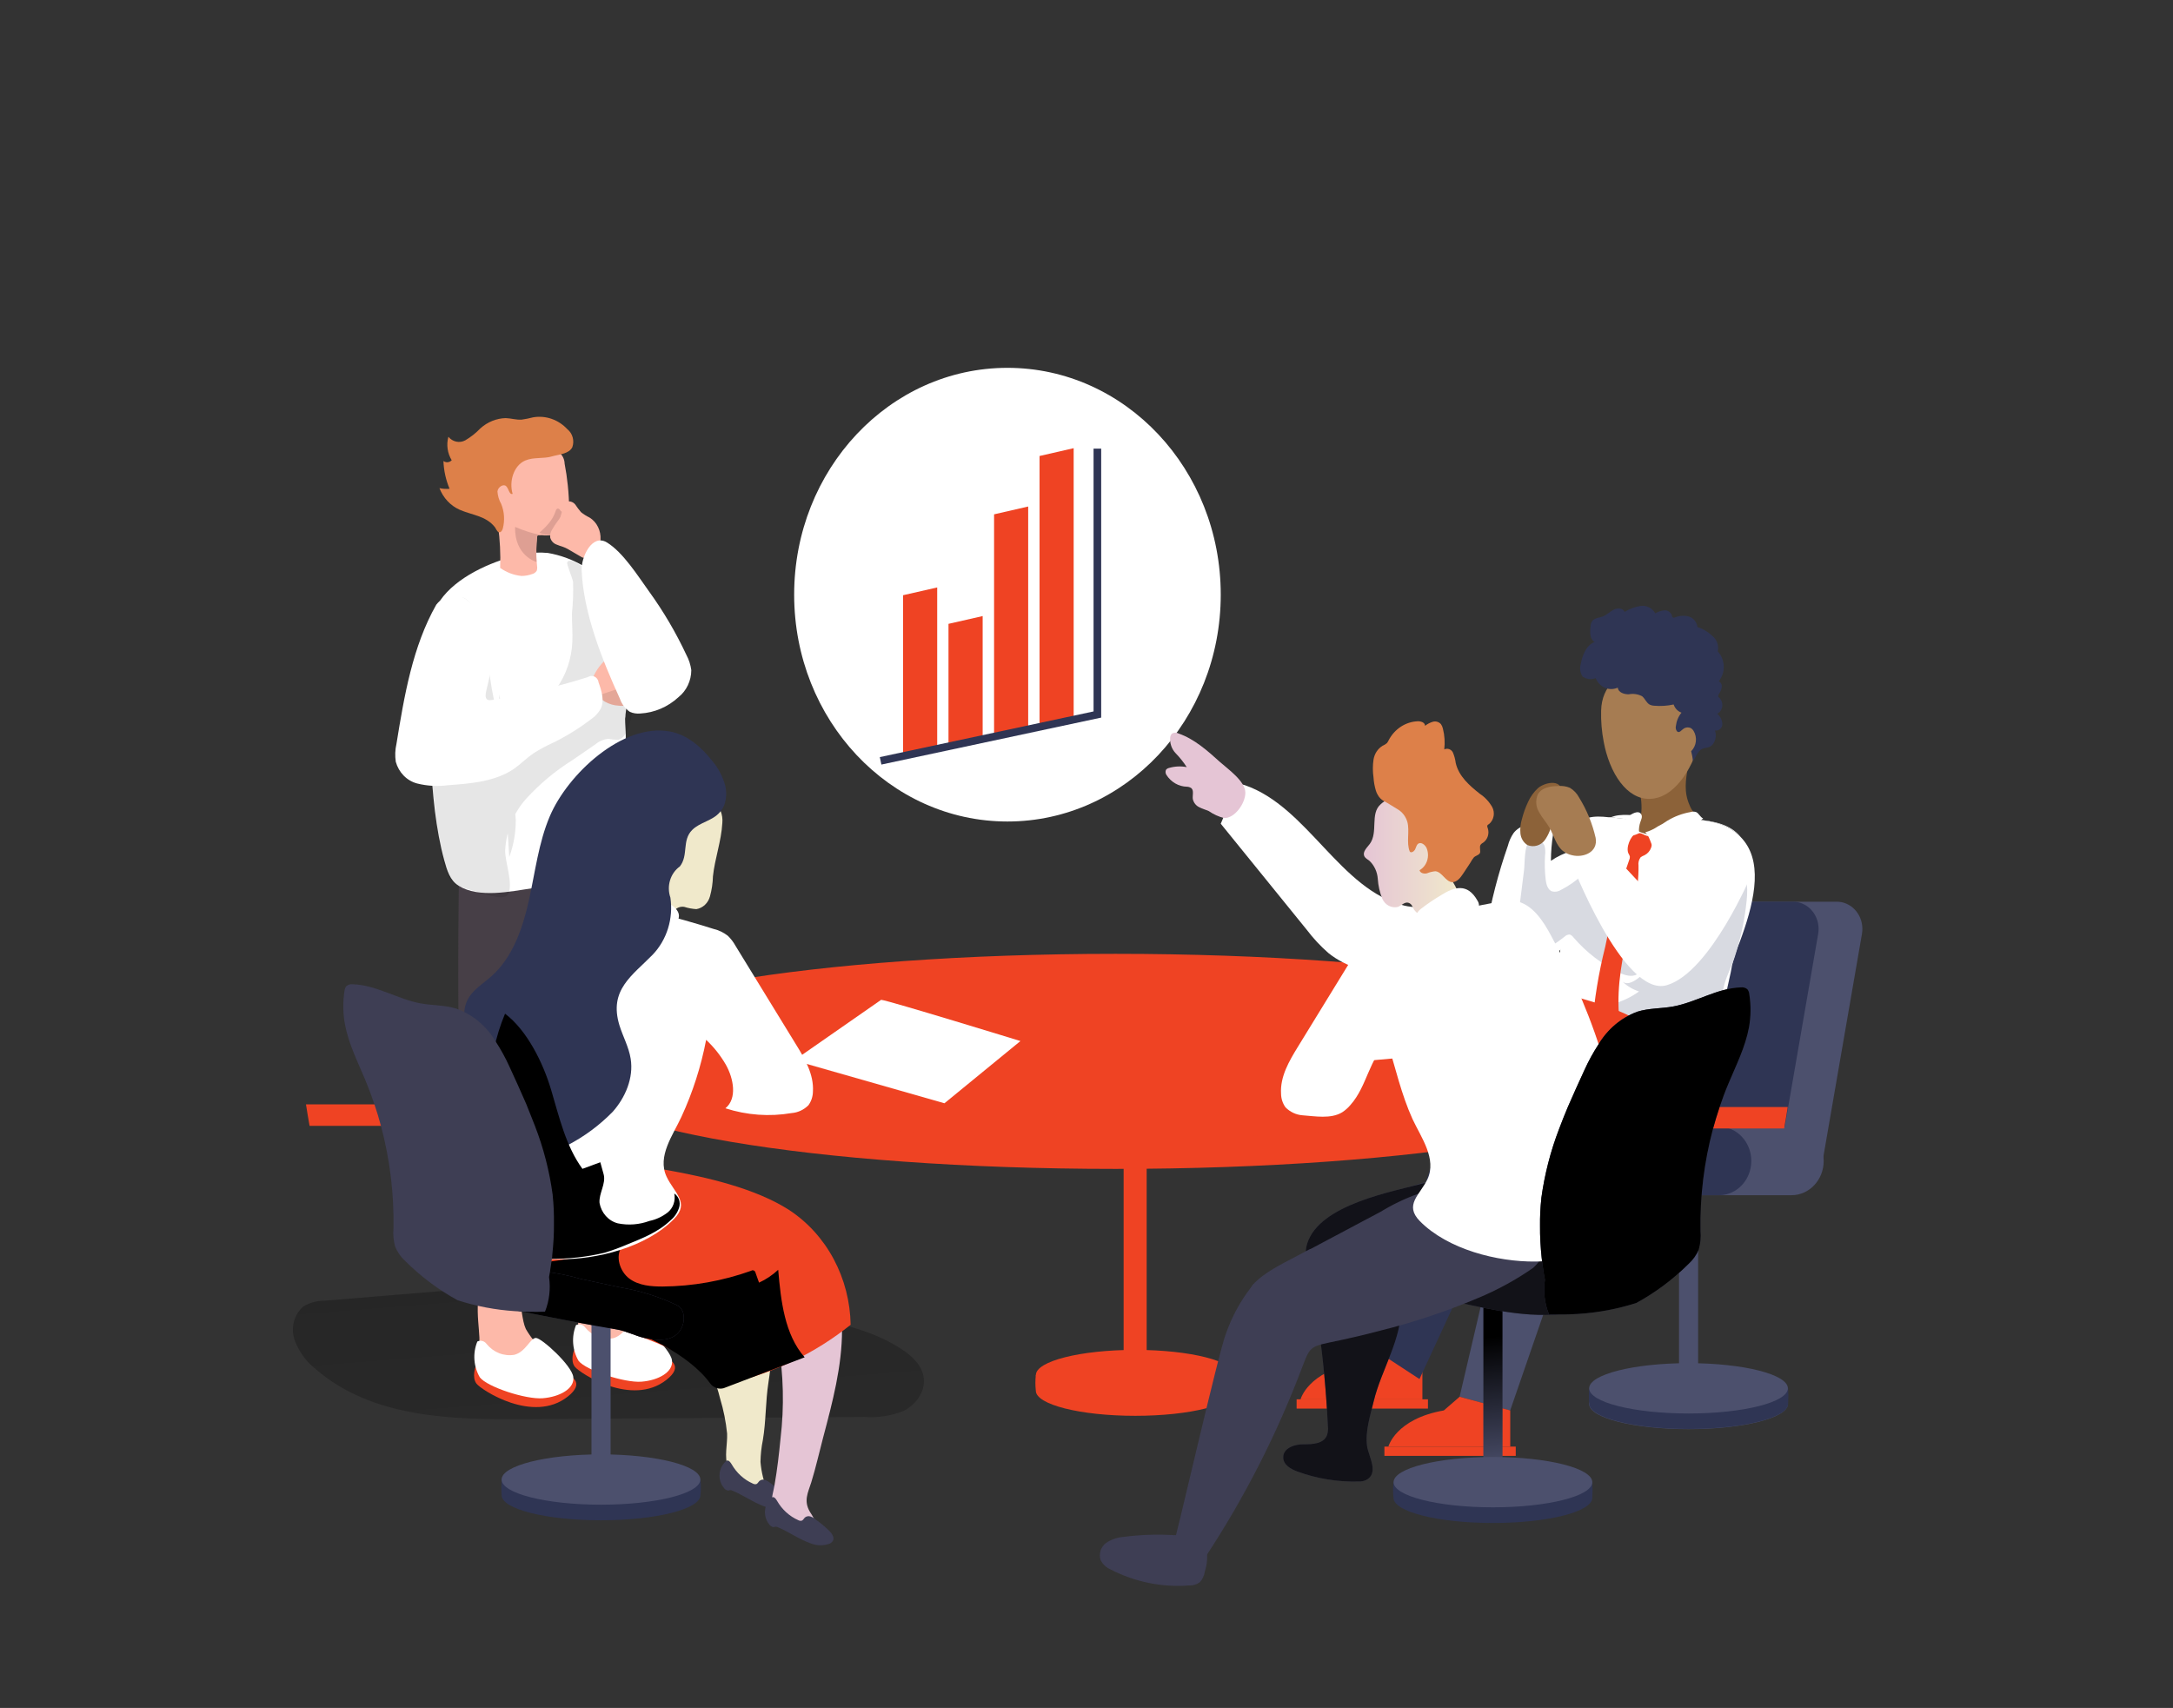 <svg width="285" height="224" viewBox="0 0 285 224" fill="none" xmlns="http://www.w3.org/2000/svg">
<rect x="0" y="0" width="285" height="224" fill="#333333" stroke="none"/>
<path d="M84.845 168.976C91.695 170.1 98.528 171.315 105.344 172.621C109.841 173.484 114.448 174.432 118.325 176.996C119.667 177.881 120.964 179.104 121.156 180.751C121.37 182.577 120.065 184.286 118.495 185.054C116.872 185.701 115.137 185.968 113.409 185.838L68.606 186.128C59.111 186.191 48.762 185.948 41.405 179.559C40.151 178.595 39.188 177.263 38.633 175.726C38.372 174.954 38.344 174.115 38.554 173.326C38.764 172.537 39.202 171.838 39.806 171.328C40.65 170.835 41.599 170.582 42.562 170.591L62.826 168.921" fill="url(#paint0_linear)"/>
<path d="M77.879 165.182C81.66 164.272 80.916 169.964 81.911 172.08C82.538 173.156 83.325 174.117 84.24 174.926C85.168 175.738 85.776 176.89 85.943 178.156C85.962 178.392 85.916 178.629 85.81 178.838C85.627 179.087 85.365 179.257 85.073 179.316C82.92 179.99 80.605 179.748 78.616 178.642C77.685 178.172 76.913 177.408 76.404 176.455C75.99 175.434 75.794 174.328 75.829 173.217C75.763 170.842 74.739 165.927 77.879 165.182Z" fill="#FDB9A9"/>
<path d="M81.218 176.902C81.218 176.902 91.958 177.388 87.41 180.97C82.862 184.553 76.073 180.1 75.409 179.277C74.746 178.454 75.291 177.058 75.291 177.058L81.218 176.902Z" fill="#EF4323"/>
<path d="M75.881 178.477C76.839 179.716 81.881 181.378 84.115 181.213C86.348 181.049 88.353 179.935 88.132 178.399C87.911 176.862 83.968 173.288 83.23 173.303C82.493 173.319 81.896 175.13 80.407 175.514C79.74 175.63 79.057 175.563 78.421 175.32C77.785 175.077 77.218 174.667 76.773 174.126C76.636 173.929 76.44 173.788 76.217 173.727C75.995 173.666 75.759 173.688 75.549 173.789C75.245 174.541 75.116 175.36 75.174 176.177C75.231 176.993 75.474 177.782 75.881 178.477V178.477Z" fill="white"/>
<path d="M64.935 167.432C68.716 166.499 67.972 172.182 68.967 174.299C69.586 175.381 70.374 176.343 71.296 177.145C72.224 177.958 72.83 179.114 72.992 180.382C73.013 180.618 72.969 180.855 72.866 181.064C72.683 181.313 72.421 181.483 72.129 181.542C69.973 182.208 67.658 181.967 65.664 180.868C64.739 180.39 63.968 179.628 63.453 178.681C63.038 177.66 62.842 176.555 62.878 175.443C62.782 173.045 61.794 168.145 64.935 167.432Z" fill="#FDB9A9"/>
<path d="M68.274 179.089C68.274 179.089 79.014 179.575 74.466 183.165C69.918 186.756 63.129 182.295 62.495 181.472C61.861 180.649 62.369 179.253 62.369 179.253L68.274 179.089Z" fill="#EF4323"/>
<path d="M62.937 180.649C63.895 181.895 68.937 183.557 71.171 183.385C73.404 183.212 75.409 182.115 75.188 180.578C74.967 179.042 71.023 175.467 70.286 175.475C69.549 175.483 68.952 177.309 67.463 177.685C66.794 177.798 66.11 177.727 65.474 177.48C64.838 177.233 64.272 176.818 63.829 176.274C63.691 176.079 63.495 175.939 63.272 175.879C63.049 175.819 62.814 175.843 62.605 175.945C62.297 176.699 62.166 177.521 62.224 178.341C62.282 179.16 62.526 179.952 62.937 180.649V180.649Z" fill="white"/>
<path d="M74.665 115.63L69.623 172.073L62.347 171.116C59.472 157.335 60.18 116.116 60.18 116.116L74.665 115.63Z" fill="#473F47"/>
<path d="M69.623 114.101L74.665 170.544L81.955 169.587C86.12 133.856 82.692 111.616 82.692 111.616L69.623 114.101Z" fill="#473F47"/>
<path d="M82.043 93.68C82.139 92.645 82.397 91.618 82.501 90.544C82.738 88.413 82.698 86.258 82.383 84.139C82.042 81.881 81.404 79.686 80.488 77.617C79.648 75.829 78.129 75.069 76.427 74.175C74.999 73.355 73.451 72.795 71.849 72.521C70.718 72.41 69.578 72.476 68.465 72.717C65.038 73.415 60.519 75.296 58.145 78.205C56.391 80.368 56.185 83.457 56.126 86.319C56.052 90.238 56.126 94.205 56.354 98.148C56.354 98.72 56.421 99.293 56.465 99.857C56.774 104.184 57.114 108.668 58.271 112.847C58.632 114.156 59.008 115.473 60.158 116.171C62.834 117.832 66.94 116.915 69.837 116.492C73.684 115.912 77.628 115.3 81.041 113.317C81.748 112.989 82.321 112.402 82.655 111.663C82.958 110.769 82.596 109.813 82.338 108.903C81.181 104.874 82.073 100.633 82.073 96.517C82.073 95.773 81.985 95.004 81.985 94.26C82.022 94.069 82.041 93.874 82.043 93.68V93.68Z" fill="white"/>
<path opacity="0.1" d="M75.159 76.316C75.209 77.702 75.16 79.091 75.011 80.47C75.011 81.74 75.122 83.002 75.063 84.265C74.953 86.406 74.256 88.466 73.058 90.191L82.493 88.082C82.688 88.065 82.868 87.966 82.995 87.808C83.062 87.624 83.062 87.42 82.995 87.236L82.176 83.316C81.891 81.352 81.253 79.465 80.296 77.758C79.236 76.27 77.863 75.067 76.287 74.246C75.933 74.05 74.731 73.125 74.392 73.744C74.289 74.011 75.107 75.853 75.159 76.316Z" fill="#020202"/>
<path d="M79.965 86.123C80.436 85.809 80.974 85.627 81.529 85.591C82.084 85.555 82.638 85.668 83.142 85.919C83.637 86.185 84.055 86.59 84.349 87.09C84.644 87.59 84.805 88.166 84.815 88.757C84.769 89.559 84.514 90.333 84.078 90.991C83.848 91.429 83.531 91.809 83.149 92.104C82.541 92.487 81.831 92.644 81.129 92.551C80.501 92.519 79.887 92.34 79.331 92.025C78.505 91.532 77.429 90.121 77.709 89.015C78.174 87.834 78.96 86.827 79.965 86.123V86.123Z" fill="#FDB9A9"/>
<path opacity="0.1" d="M66.792 112.4C67.362 110.857 67.652 109.213 67.647 107.555C67.549 105.985 67.325 104.428 66.976 102.899L64.522 90.45C64.072 88.168 63.099 77.123 59.826 78.416C58.909 78.831 58.089 79.455 57.425 80.245C56.762 81.035 56.27 81.971 55.986 82.987C55.427 85.021 55.195 87.142 55.3 89.258C55.359 94.746 56.384 100.359 57.047 105.807C57.298 107.869 57.6 115.528 60.165 116.202C60.666 116.343 61.16 116.61 61.64 116.704C62.502 116.868 65.089 117.966 66.217 117.605C66.31 117.582 66.397 117.538 66.473 117.478C66.549 117.417 66.612 117.34 66.659 117.252C67.323 115.865 66.254 113.137 66.254 111.577C66.37 109.036 67.34 106.623 68.989 104.78C70.797 102.795 72.85 101.081 75.092 99.684L78.107 97.607C78.595 97.2 79.185 96.955 79.803 96.901C80.221 96.987 80.645 97.028 81.07 97.027C81.727 96.909 82.117 96.188 82.353 95.53C82.936 93.946 83.207 92.251 83.149 90.552C83.158 90.442 83.145 90.331 83.11 90.227C83.076 90.123 83.021 90.028 82.95 89.948C82.844 89.889 82.727 89.858 82.608 89.858C82.488 89.858 82.37 89.889 82.265 89.948L72.785 93.084C71.382 93.68 69.868 93.922 68.362 93.789C66.888 93.531 65.414 92.292 65.414 90.701" fill="#020202"/>
<path d="M57.217 79.31C54.106 84.798 53.022 91.257 51.998 97.56C51.821 98.33 51.791 99.129 51.909 99.912C52.102 100.605 52.462 101.232 52.953 101.732C53.445 102.231 54.051 102.585 54.711 102.757C56.034 103.087 57.401 103.164 58.75 102.985C61.654 102.781 65.082 102.514 67.544 100.735C68.384 100.123 69.136 99.363 69.999 98.775C70.838 98.248 71.71 97.782 72.608 97.38C74.326 96.532 75.965 95.513 77.503 94.338C78.034 93.993 78.477 93.513 78.793 92.943C79.294 91.884 78.903 90.591 78.505 89.501C78.49 89.374 78.451 89.251 78.391 89.14C78.33 89.028 78.25 88.931 78.154 88.853C78.058 88.775 77.948 88.718 77.832 88.685C77.715 88.653 77.593 88.645 77.473 88.662C77.339 88.677 77.21 88.726 77.097 88.803C72.95 90.111 68.724 91.117 64.448 91.814C63.269 92.002 63.785 90.638 63.939 89.925C64.19 88.929 64.397 87.925 64.559 86.906C64.71 85.435 64.521 83.946 64.007 82.57C63.493 81.194 62.67 79.972 61.61 79.012C61.065 78.47 60.374 78.121 59.635 78.017C59.169 78.04 58.713 78.167 58.296 78.39C57.88 78.613 57.512 78.926 57.217 79.31V79.31Z" fill="white"/>
<path d="M74.65 66.861C74.641 65.779 74.579 64.699 74.466 63.624C74.37 62.683 74.23 61.734 74.053 60.809C74.046 60.534 73.983 60.263 73.867 60.017C73.751 59.77 73.585 59.554 73.382 59.383C72.019 58.488 70.443 58.028 68.841 58.058C67.893 57.919 66.93 58.179 66.159 58.782C65.387 59.385 64.866 60.283 64.706 61.288C64.677 61.49 64.662 61.694 64.662 61.899C64.419 64.251 65.001 66.603 65.325 68.994C65.574 70.81 65.666 72.647 65.598 74.481C66.434 75.076 67.397 75.44 68.399 75.539C68.868 75.538 69.333 75.456 69.778 75.296C70.025 75.24 70.244 75.086 70.389 74.865C70.458 74.67 70.476 74.459 70.441 74.254C70.413 74.062 70.396 73.868 70.389 73.674V73.674C70.317 72.592 70.337 71.506 70.448 70.428C70.449 70.338 70.481 70.252 70.537 70.185C70.606 70.162 70.681 70.162 70.751 70.185H71.031C71.536 70.24 72.044 70.24 72.549 70.185C73.156 70.122 73.721 69.823 74.134 69.346C74.594 68.616 74.778 67.729 74.65 66.861V66.861Z" fill="#FDB9A9"/>
<path d="M73.552 67.018C73.448 66.846 73.286 66.65 73.109 66.712C72.933 66.775 72.918 66.916 72.866 67.057C72.671 67.636 72.37 68.169 71.982 68.625C71.755 68.906 71.508 69.168 71.245 69.409L70.743 69.879C71.196 70.058 71.67 70.171 72.151 70.217C72.391 70.237 72.632 70.204 72.859 70.121C73.086 70.037 73.294 69.904 73.471 69.731C73.664 69.499 73.819 69.234 73.928 68.947C74.067 68.683 74.164 68.397 74.215 68.1C74.233 67.958 74.22 67.813 74.176 67.677C74.133 67.541 74.06 67.417 73.965 67.316" fill="#DE9F93"/>
<path d="M72.616 59.798C73.448 59.587 74.643 59.492 75.063 58.654C75.21 58.241 75.227 57.788 75.111 57.364C74.996 56.94 74.754 56.567 74.422 56.302C73.844 55.678 73.135 55.21 72.352 54.937C71.57 54.665 70.738 54.595 69.925 54.734C69.42 54.867 68.908 54.969 68.392 55.04C67.699 55.079 67.021 54.859 66.328 54.836C65.107 54.868 63.934 55.344 63.003 56.184C62.411 56.799 61.744 57.326 61.02 57.752C60.655 57.947 60.239 58.006 59.839 57.921C59.438 57.836 59.076 57.611 58.809 57.282C58.668 57.798 58.634 58.341 58.709 58.873C58.784 59.405 58.967 59.913 59.244 60.363C59.103 60.512 58.917 60.604 58.719 60.623C58.521 60.641 58.323 60.585 58.16 60.465C58.205 61.721 58.477 62.956 58.964 64.102C58.52 64.143 58.074 64.116 57.637 64.023C57.882 64.657 58.241 65.233 58.695 65.719C59.149 66.204 59.689 66.59 60.283 66.853C61.905 67.567 63.711 67.637 64.898 69.127C65.045 69.315 65.193 69.762 65.443 69.809C65.694 69.856 65.871 69.574 65.945 69.323C66.224 68.255 66.151 67.118 65.738 66.101C65.451 65.602 65.282 65.038 65.244 64.455C65.296 63.875 66.033 63.42 66.387 63.765C66.741 64.11 66.799 64.933 67.234 64.768C66.741 63.122 67.382 61.052 68.878 60.402C70.021 59.916 71.281 60.206 72.446 59.845L72.616 59.798Z" fill="#DD8049"/>
<path d="M70.987 70.185C69.811 69.954 68.662 69.591 67.559 69.103C67.456 72.913 70.367 73.705 70.367 73.705C70.295 72.624 70.314 71.537 70.426 70.46C70.427 70.37 70.458 70.283 70.515 70.217C70.584 70.193 70.659 70.193 70.728 70.217H70.987V70.185Z" fill="#DE9F93"/>
<path d="M132.132 107.743C147.582 107.743 160.107 94.424 160.107 77.993C160.107 61.563 147.582 48.243 132.132 48.243C116.682 48.243 104.158 61.563 104.158 77.993C104.158 94.424 116.682 107.743 132.132 107.743Z" fill="white"/>
<path d="M216.173 180.868C211.751 182.436 207.482 184.639 207.6 186.881C207.733 189.39 189.614 189.836 187.838 189.578C188.169 188.794 187.889 187.485 188.199 186.708C181.559 185.046 175.027 182.931 168.643 180.374C160.232 177.043 150.214 176.572 141.368 175.671C121.621 173.633 101.408 174.017 82.206 179.826C78.028 181 73.986 182.664 70.153 184.788C69.035 185.312 68.091 186.18 67.441 187.281C66.365 189.507 67.772 192.204 69.534 193.858C72.254 196.421 75.793 197.778 79.294 198.828C90.764 202.323 102.741 203.54 114.625 202.418C119.785 201.932 125.056 201 130.186 201.932C135.317 202.865 139.968 205.586 144.988 206.997C150.008 208.408 156.045 208.188 159.554 204.159C160.431 203.155 161.146 201.932 162.274 201.274C163.682 200.443 165.414 200.678 167.021 200.913C182.039 203.129 197.265 203.245 212.311 201.258C213.542 201.094 214.898 200.843 215.665 199.8C216.232 199.016 216.35 197.934 216.969 197.197C217.795 196.202 219.181 196.147 220.456 196.155C227.883 196.193 235.303 195.693 242.666 194.658C244.612 194.383 246.625 194.046 248.261 192.886C249.897 191.726 251.033 189.507 250.413 187.524C249.928 186.309 249.111 185.277 248.069 184.561C241.642 179.355 233.216 177.325 225.218 178.422C222.148 178.985 219.123 179.803 216.173 180.868V180.868Z" fill="url(#paint1_linear)"/>
<path d="M135.855 182.397C135.855 184.216 141.693 185.689 148.895 185.689C156.097 185.689 161.927 184.216 161.927 182.397C161.979 181.713 161.979 181.027 161.927 180.343C160.998 178.775 155.44 179.097 148.895 179.097C142.592 179.097 137.1 178.838 135.855 180.343C135.777 181.025 135.777 181.715 135.855 182.397V182.397Z" fill="#EF4323"/>
<path d="M148.895 183.643C156.092 183.643 161.927 182.166 161.927 180.343C161.927 178.52 156.092 177.043 148.895 177.043C141.697 177.043 135.862 178.52 135.862 180.343C135.862 182.166 141.697 183.643 148.895 183.643Z" fill="#EF4323"/>
<path d="M148.895 183.643C156.092 183.643 161.927 182.166 161.927 180.343C161.927 178.52 156.092 177.043 148.895 177.043C141.697 177.043 135.862 178.52 135.862 180.343C135.862 182.166 141.697 183.643 148.895 183.643Z" fill="url(#paint2_linear)"/>
<path d="M221.459 187.438C228.656 187.438 234.491 185.96 234.491 184.137C234.491 182.314 228.656 180.837 221.459 180.837C214.261 180.837 208.426 182.314 208.426 184.137C208.426 185.96 214.261 187.438 221.459 187.438Z" fill="#4C506D"/>
<path d="M150.391 149.386H147.369V180.57H150.391V149.386Z" fill="#EF4323"/>
<path d="M150.391 149.386H147.369V160.157H150.391V149.386Z" fill="url(#paint3_linear)"/>
<path d="M186.555 178.783V183.534H170.574C170.574 183.534 171.51 179.888 177.842 178.783L179.913 176.988L186.555 178.783Z" fill="#EF4323"/>
<path d="M186.555 178.783V183.534H170.574C170.574 183.534 171.51 179.888 177.842 178.783L179.913 176.988L186.555 178.783Z" fill="url(#paint4_linear)"/>
<path d="M187.285 183.526H170.058V184.741H187.285V183.526Z" fill="#EF4323"/>
<path d="M222.719 156.747H220.213V181.362H222.719V156.747Z" fill="#4C506D"/>
<path d="M208.448 184.114C208.448 185.932 214.286 187.414 221.481 187.414C228.675 187.414 234.521 185.932 234.521 184.114C234.565 183.43 234.565 182.744 234.521 182.06C233.592 180.492 228.034 180.813 221.481 180.813C215.186 180.813 209.686 180.555 208.448 182.06C208.367 182.742 208.367 183.432 208.448 184.114Z" fill="#2F3554"/>
<path d="M221.459 185.384C228.656 185.384 234.491 183.906 234.491 182.083C234.491 180.261 228.656 178.783 221.459 178.783C214.261 178.783 208.426 180.261 208.426 182.083C208.426 183.906 214.261 185.384 221.459 185.384Z" fill="#4C506D"/>
<path d="M217.485 152.263H239.047L244.207 122.473C244.366 121.542 244.171 120.582 243.666 119.803C243.16 119.024 242.384 118.49 241.509 118.318C241.302 118.28 241.092 118.262 240.882 118.264H226.139C225.356 118.264 224.597 118.556 223.994 119.088C223.391 119.621 222.981 120.361 222.837 121.18L217.485 152.263Z" fill="#4C506D"/>
<path d="M211.743 152.263H233.304L238.464 122.473C238.624 121.542 238.429 120.582 237.923 119.803C237.417 119.024 236.642 118.49 235.767 118.318C235.567 118.28 235.365 118.262 235.162 118.264H220.419C219.635 118.264 218.876 118.556 218.273 119.088C217.67 119.621 217.261 120.361 217.117 121.18L211.743 152.263Z" fill="#2F3554"/>
<path d="M234.963 147.771H219.424C217.091 147.771 215.2 149.782 215.2 152.263C215.2 154.743 217.091 156.755 219.424 156.755H234.963C237.296 156.755 239.187 154.743 239.187 152.263C239.187 149.782 237.296 147.771 234.963 147.771Z" fill="#4C506D"/>
<path d="M225.469 147.771H209.93C207.597 147.771 205.706 149.782 205.706 152.263C205.706 154.743 207.597 156.755 209.93 156.755H225.469C227.801 156.755 229.692 154.743 229.692 152.263C229.692 149.782 227.801 147.771 225.469 147.771Z" fill="#2F3554"/>
<path d="M228.749 110.299C228.594 110.101 228.429 109.913 228.255 109.734C225.734 107.163 221.621 107.438 219.056 107.516C216.776 107.626 214.492 107.555 212.222 107.304L211.242 107.179H210.918C209.215 106.983 207.173 106.999 206.605 108.872C205.942 111.106 205.868 113.78 205.566 116.1C204.652 123.03 204.143 129.787 203.87 136.733C203.612 142.871 211.286 143.357 215.407 143.357C216.804 143.394 218.203 143.305 219.586 143.091C220.854 142.863 222.004 142.307 223.272 142.056C223.93 141.984 224.554 141.712 225.071 141.272C225.771 140.551 225.771 139.367 225.771 138.332C225.747 135.689 225.949 133.05 226.375 130.446C226.604 129.152 226.958 127.89 227.171 126.605C227.412 125.554 227.748 124.53 228.174 123.547C229.921 118.852 231.299 113.56 228.749 110.299Z" fill="white"/>
<path d="M197.767 110.926C197.915 110.331 198.165 109.771 198.504 109.272C199.3 108.214 200.716 107.986 201.983 107.884C202.581 107.829 203.296 107.884 203.583 108.425C203.715 108.734 203.754 109.08 203.694 109.413C203.512 110.563 203.418 111.727 203.413 112.894C204.248 112.33 205.154 111.897 206.104 111.608C206.355 111.522 208.898 111.216 208.935 111.608C209.075 113.286 209.134 114.971 209.134 116.649C209.187 117.259 209.125 117.874 208.952 118.458C208.779 119.043 208.497 119.584 208.124 120.051C206.78 122.054 205.278 123.932 203.635 125.664C201.871 127.531 199.489 128.589 197 128.611C196.614 128.676 196.219 128.638 195.85 128.502C195.481 128.365 195.149 128.133 194.885 127.828C194.65 127.373 194.545 126.855 194.583 126.338C194.589 124.857 194.702 123.379 194.922 121.917C195.566 118.172 196.518 114.494 197.767 110.926V110.926Z" fill="white"/>
<path d="M199.883 114.156C200.008 113.184 199.883 110.91 200.62 110.307L200.752 110.228C200.913 110.146 201.088 110.098 201.267 110.088C201.445 110.078 201.624 110.105 201.792 110.168C201.961 110.232 202.116 110.33 202.249 110.457C202.381 110.585 202.489 110.739 202.566 110.91C202.678 111.331 202.703 111.772 202.639 112.204C202.574 113.249 202.601 114.299 202.721 115.34C202.794 115.967 202.986 116.704 203.554 116.907C203.758 116.959 203.97 116.967 204.178 116.931C204.386 116.894 204.584 116.815 204.762 116.696C205.758 116.186 206.685 115.537 207.519 114.767C207.704 114.603 207.939 114.415 208.168 114.501C208.306 114.572 208.419 114.687 208.492 114.83L214.566 124.802C215.075 125.64 215.532 126.895 214.957 127.561C214.382 128.227 213.321 128 212.524 127.632C210.181 126.54 208.079 124.938 206.355 122.928C206.236 122.763 206.074 122.638 205.89 122.567C205.761 122.563 205.633 122.587 205.512 122.636C205.392 122.686 205.282 122.761 205.19 122.857C204.09 123.728 202.912 124.481 201.674 125.107C200.752 125.554 199.462 125.891 198.887 124.951C198.652 124.442 198.597 123.86 198.733 123.312L199.883 114.156Z" fill="#D8DAE1"/>
<path d="M222.24 116.696C222.676 115.498 223.394 114.44 224.326 113.623C224.797 113.216 225.369 112.964 225.973 112.897C226.576 112.83 227.185 112.952 227.724 113.246C229.154 114.171 229.272 116.296 229.088 118.068C228.832 120.583 228.313 123.06 227.54 125.452C227.157 126.636 226.538 127.804 226.198 128.972C225.926 129.936 225.889 130.971 225.609 131.982C224.904 134.49 224.522 137.087 224.474 139.704C224.489 140.047 224.434 140.39 224.311 140.708C224.244 140.863 224.128 140.989 223.982 141.064C223.837 141.138 223.672 141.156 223.515 141.115C223.331 141.022 223.177 140.871 223.073 140.684C221.525 138.56 218.82 137.862 216.313 137.548C213.365 137.164 210.416 137.094 207.431 136.905C206.215 136.827 204.711 136.443 204.519 135.181C204.491 134.815 204.559 134.447 204.717 134.12C204.874 133.793 205.115 133.52 205.411 133.331C206.013 132.964 206.677 132.727 207.365 132.633C210.003 132.108 212.768 131.669 214.964 130.03C214.168 129.781 213.433 129.347 212.812 128.76C214.227 129.748 216.498 126.526 217.515 125.703C218.415 124.94 219.166 123.997 219.726 122.928C220.744 121.023 221.385 118.75 222.24 116.696Z" fill="#D8DAE1"/>
<path d="M214.574 109.295C214.895 109.217 215.233 109.264 215.525 109.429C215.815 109.594 216.139 109.68 216.468 109.68C216.485 109.706 216.497 109.735 216.505 109.766C216.6 109.98 216.653 110.213 216.663 110.45C216.674 110.686 216.64 110.923 216.564 111.146C216.488 111.368 216.371 111.573 216.221 111.748C216.07 111.923 215.889 112.064 215.687 112.165V112.165C215.508 112.231 215.337 112.321 215.178 112.431C215.061 112.584 214.976 112.762 214.928 112.952C214.88 113.143 214.87 113.342 214.898 113.537C214.957 116.79 214.058 119.965 213.35 123.132C212.517 126.816 211.942 130.642 212.473 134.397C212.51 134.596 212.51 134.801 212.473 135.001C212.412 135.137 212.33 135.262 212.23 135.369L210.66 137.243C210.195 136.459 209.126 136.216 208.876 135.345C208.815 135.089 208.797 134.824 208.824 134.561C209.103 131.06 209.673 127.592 210.527 124.198C211.316 120.314 212.371 116.497 213.682 112.776C213.748 112.641 213.777 112.489 213.763 112.337C213.733 112.213 213.68 112.095 213.608 111.992C213.173 111.208 213.881 109.578 214.574 109.295Z" fill="#EF4323"/>
<path d="M222.557 107.485C220.346 107.273 218.171 107.132 215.982 107.053C214.507 107.006 212.606 106.599 211.249 107.202C211.578 107.22 211.906 107.262 212.23 107.328C214.5 107.571 216.783 107.641 219.063 107.539C221.636 107.453 225.741 107.179 228.27 109.75C226.921 108.073 224.665 107.681 222.557 107.485Z" fill="white"/>
<path d="M220.655 100.461C220.755 100.554 220.88 100.612 221.012 100.626C221.144 100.64 221.277 100.61 221.392 100.539C221.083 102.318 220.825 103.878 221.606 105.627C221.893 106.378 222.442 106.982 223.139 107.312C221.681 107.633 220.263 108.136 218.916 108.809C218.044 109.217 217.103 109.428 216.151 109.429C216.055 109.429 214.375 109.029 214.625 108.645C215.96 106.56 214.891 103.102 214.891 103.102C216.006 103.451 217.203 103.34 218.245 102.792C219.287 102.245 220.098 101.301 220.515 100.147C220.531 100.264 220.58 100.373 220.655 100.461Z" fill="#8C6239"/>
<path d="M219.218 87.181C219.218 87.181 210.166 86.507 209.996 93.201C209.96 94.588 210.076 95.975 210.343 97.333C210.431 97.811 210.542 98.273 210.667 98.72C211.832 102.805 214.404 105.564 217.552 104.576C223.043 102.867 226.545 88.929 219.218 87.181Z" fill="#A67C52"/>
<path d="M221.805 98.524C222.144 98.19 222.361 97.74 222.419 97.253C222.477 96.766 222.372 96.272 222.122 95.859C222.042 95.725 221.937 95.61 221.812 95.522C221.656 95.437 221.481 95.397 221.305 95.405C221.13 95.413 220.959 95.469 220.81 95.569C220.567 95.71 220.242 96.235 219.94 95.906C219.869 95.811 219.819 95.701 219.795 95.582C219.77 95.464 219.772 95.341 219.8 95.224C219.875 94.573 220.131 93.961 220.537 93.468C220.299 93.385 220.083 93.245 219.904 93.058C219.725 92.872 219.589 92.645 219.505 92.394C218.669 92.578 217.813 92.633 216.962 92.559C216.758 92.555 216.558 92.507 216.372 92.418C215.937 92.19 215.761 91.633 215.37 91.312C214.823 91.031 214.205 90.943 213.608 91.061C213.004 91.061 212.259 90.826 212.171 90.191C211.632 90.431 211.026 90.435 210.484 90.202C209.943 89.968 209.51 89.516 209.281 88.945C209.001 89.057 208.699 89.096 208.402 89.059C208.104 89.022 207.819 88.911 207.571 88.733C207.411 88.503 207.304 88.236 207.261 87.954C207.217 87.672 207.237 87.382 207.32 87.11C207.534 85.911 208.057 84.625 209.134 84.194C208.507 83.841 208.514 82.901 208.61 82.156C208.619 81.939 208.674 81.727 208.772 81.537C209.067 81.027 209.745 81.043 210.247 80.839C210.748 80.635 211.153 80.212 211.647 79.961C212.141 79.71 212.849 79.734 213.085 80.251C213.732 79.844 214.448 79.577 215.193 79.467C215.565 79.419 215.943 79.485 216.281 79.657C216.619 79.829 216.904 80.1 217.102 80.439C217.469 80.219 217.876 80.085 218.296 80.047C218.507 80.034 218.716 80.092 218.894 80.213C219.071 80.334 219.208 80.512 219.284 80.721C219.282 80.771 219.291 80.822 219.312 80.867C219.332 80.912 219.363 80.951 219.402 80.98C219.441 81.003 219.486 81.016 219.531 81.016C219.576 81.016 219.621 81.003 219.66 80.98C220.241 80.743 220.876 80.699 221.481 80.855C221.78 80.939 222.048 81.117 222.253 81.364C222.457 81.61 222.589 81.916 222.631 82.242C223.348 82.462 224.009 82.854 224.562 83.387C224.86 83.613 225.089 83.928 225.22 84.291C225.351 84.655 225.379 85.052 225.299 85.433C225.776 85.951 226.053 86.641 226.078 87.365C226.102 88.09 225.872 88.798 225.432 89.352C225.568 89.42 225.679 89.534 225.748 89.675C225.817 89.817 225.841 89.979 225.815 90.136C225.758 90.452 225.635 90.749 225.454 91.006C225.394 91.088 225.358 91.186 225.351 91.289C225.351 91.414 225.483 91.508 225.572 91.594C225.789 91.841 225.906 92.169 225.896 92.507C225.887 92.845 225.751 93.165 225.52 93.397C225.435 93.489 225.335 93.563 225.225 93.617C225.421 93.774 225.583 93.975 225.698 94.205C225.814 94.435 225.882 94.689 225.896 94.95C225.896 95.078 225.87 95.204 225.818 95.32C225.767 95.436 225.692 95.539 225.599 95.621C225.506 95.702 225.397 95.761 225.28 95.793C225.164 95.824 225.042 95.828 224.923 95.804C225.028 96.096 225.06 96.411 225.018 96.72C224.975 97.028 224.859 97.32 224.68 97.568C224.23 98.179 223.751 97.975 223.206 98.242C222.66 98.509 222.41 99.371 222.034 99.81C221.997 99.371 221.908 98.948 221.805 98.524Z" fill="#2F3554"/>
<path d="M202.676 138.277L190.263 145.043L179.943 176.792L186.172 180.868L198.386 154.512C198.386 154.512 209.782 150.82 212.864 149.746C215.945 148.672 219.778 138.481 219.778 138.481C205.853 138.379 202.676 138.277 202.676 138.277Z" fill="#2F3554"/>
<path d="M212.517 139.351L200.111 146.117L191.435 183.189L198.069 184.984L208.227 155.571C208.227 155.571 219.616 151.878 222.697 150.804C225.778 149.731 225.056 140.441 225.056 140.441C219.726 136.561 212.517 139.351 212.517 139.351Z" fill="#4C506D"/>
<path d="M225.034 108.982C223.095 108.488 218.311 119.291 218.311 119.291L210.593 111.044L205.993 112.886C205.993 112.886 212.893 130.916 218.628 129.207C224.363 127.498 229.766 114.579 229.766 114.579C230.496 112.361 226.98 109.476 225.034 108.982Z" fill="white"/>
<path d="M201.711 103.369C201.166 103.871 200.724 104.488 200.413 105.18C200.07 105.903 199.799 106.662 199.602 107.445C199.418 108.046 199.353 108.682 199.411 109.311C199.442 109.623 199.542 109.924 199.702 110.188C199.862 110.452 200.078 110.672 200.332 110.832C200.725 110.996 201.157 111.022 201.565 110.908C201.973 110.794 202.336 110.545 202.603 110.197C203.11 109.479 203.445 108.639 203.576 107.751C203.692 106.863 203.94 106 204.313 105.195C204.623 104.809 204.82 104.335 204.88 103.831C204.711 102.06 202.499 102.679 201.711 103.369Z" fill="#8C6239"/>
<path d="M209.274 109.876C209.628 111.773 207.674 112.533 206.178 112.165C205.727 112.071 205.303 111.867 204.939 111.569C204.077 110.84 203.804 109.585 203.237 108.582C202.838 107.877 202.286 107.289 201.895 106.583C201.673 106.243 201.536 105.849 201.497 105.438C201.459 105.026 201.519 104.611 201.674 104.231C202.16 103.291 203.347 103.095 204.364 103.095C204.885 103.04 205.411 103.118 205.898 103.322C206.412 103.626 206.836 104.076 207.121 104.623C208.117 106.23 208.845 108.007 209.274 109.876V109.876Z" fill="#A67C52"/>
<path d="M74.893 141.162C74.893 147.865 106.863 153.305 146.3 153.305C185.737 153.305 217.699 147.865 217.699 141.162C217.699 140.88 217.81 137.517 217.699 137.243C215.208 130.924 184.1 129.019 146.3 129.019C109.325 129.019 78.549 131.12 74.893 137.243C74.65 137.65 74.893 140.739 74.893 141.162Z" fill="#EF4323"/>
<path d="M217.699 141.162C217.699 147.865 185.737 153.305 146.3 153.305C106.863 153.305 74.893 147.865 74.893 141.162C74.893 140.378 74.82 139.594 74.893 138.81C74.975 138.33 75.151 137.873 75.409 137.47C75.642 136.69 76.124 136.021 76.772 135.579C77.419 135.137 78.191 134.949 78.955 135.048C80.606 135.048 82.255 135.084 83.901 135.157C86.175 135.24 88.443 135.444 90.698 135.769C92.378 136.027 94.052 136.388 95.747 136.498C99.248 136.709 102.72 135.839 106.222 135.714C106.481 135.69 106.741 135.706 106.996 135.761C107.276 135.854 107.545 135.98 107.799 136.137C109.063 136.828 110.498 137.085 111.905 136.874C124.606 137.791 137.27 136.874 149.912 135.306C160.475 133.997 171.031 132.406 181.661 132.116C192.777 131.81 203.887 132.931 214.751 135.455C216.225 135.792 218.001 136.545 218.075 138.144C218.127 139.21 217.036 140.292 217.699 141.162Z" fill="url(#paint5_linear)"/>
<path d="M146.3 149.386C185.737 149.386 217.707 143.949 217.707 137.243C217.707 130.536 185.737 125.099 146.3 125.099C106.863 125.099 74.893 130.536 74.893 137.243C74.893 143.949 106.863 149.386 146.3 149.386Z" fill="#EF4323"/>
<path d="M198.077 184.984V189.727H182.095C182.095 189.727 183.032 186.089 189.364 184.984L191.435 183.189L198.077 184.984Z" fill="#EF4323"/>
<path d="M198.077 184.984V189.727H182.095C182.095 189.727 183.032 186.089 189.364 184.984L191.435 183.189L198.077 184.984Z" fill="url(#paint6_linear)"/>
<path d="M198.799 189.727H181.572V190.942H198.799V189.727Z" fill="#EF4323"/>
<path d="M221.717 106.505C221.957 106.426 222.214 106.426 222.454 106.505C222.83 106.677 222.992 107.179 223.375 107.336C222.491 108.19 221.296 108.59 220.287 109.264C219.238 110.043 218.299 110.977 217.5 112.039C216.549 111.483 216.608 109.907 215.775 109.162C216.368 108.996 216.933 108.731 217.449 108.378C217.865 108.176 218.264 107.937 218.643 107.665C219.594 107.085 220.635 106.692 221.717 106.505V106.505Z" fill="white"/>
<path d="M213.549 107.1C213.247 107.384 212.975 107.702 212.738 108.049L211.795 109.327C211.748 109.377 211.711 109.437 211.687 109.503C211.662 109.569 211.652 109.64 211.655 109.711C211.683 109.793 211.738 109.861 211.81 109.902C211.882 109.944 211.965 109.957 212.045 109.938C212.202 109.89 212.354 109.83 212.502 109.758C212.852 109.686 213.209 109.665 213.564 109.695C214.001 109.648 214.429 109.529 214.832 109.342C214.857 109.338 214.881 109.328 214.903 109.313C214.925 109.299 214.943 109.279 214.957 109.256C214.972 109.208 214.972 109.156 214.957 109.107C214.936 108.659 215.001 108.211 215.149 107.79C215.252 107.477 215.451 107.116 215.252 106.795C214.891 106.175 213.925 106.779 213.549 107.1Z" fill="white"/>
<path d="M192.791 131.128L174.215 132.014L179.913 139.069L200.362 137.243L192.791 131.128Z" fill="white"/>
<path d="M115.569 131.128C116.608 131.238 133.835 136.537 133.835 136.537L123.869 144.698L104.158 139.069L115.569 131.128Z" fill="white"/>
<path d="M197.059 169.054H194.553V193.67H197.059V169.054Z" fill="#4C506D"/>
<path d="M197.059 169.054H194.553V193.67H197.059V169.054Z" fill="url(#paint7_linear)"/>
<path d="M182.766 196.445C182.766 198.271 188.604 199.745 195.806 199.745C203.008 199.745 208.839 198.271 208.839 196.445C208.883 195.761 208.883 195.075 208.839 194.391C207.91 192.823 202.352 193.152 195.806 193.152C189.504 193.152 184.012 192.894 182.766 194.391C182.685 195.073 182.685 195.763 182.766 196.445Z" fill="#2F3554"/>
<path d="M195.806 197.691C203.004 197.691 208.839 196.214 208.839 194.391C208.839 192.568 203.004 191.091 195.806 191.091C188.608 191.091 182.774 192.568 182.774 194.391C182.774 196.214 188.608 197.691 195.806 197.691Z" fill="#4C506D"/>
<path d="M184.174 118.773C175.749 116.696 171.517 105.83 163.291 102.985C163.025 102.875 162.731 102.875 162.465 102.985C162.242 103.142 162.073 103.374 161.986 103.643L160.107 108.033L171.392 121.948C172.235 123.063 173.184 124.082 174.223 124.99C176.641 126.95 179.759 127.592 182.751 128.172C184.528 128.525 186.378 128.862 188.11 128.329C190.374 127.632 192.976 124.308 192.231 121.611C191.42 118.656 186.496 119.345 184.174 118.773Z" fill="white"/>
<path d="M171.798 163.912C171.761 165.36 172.012 166.8 172.535 168.137H172.608C174.083 168.098 175.498 168.137 176.943 168.231C179.344 168.437 181.731 168.793 184.093 169.297C185.184 169.517 186.304 169.752 187.366 169.987C188.427 170.222 189.445 170.442 190.484 170.654C192.46 171.069 194.361 171.438 196.204 171.704C198.591 170.63 200.722 169.001 202.44 166.938C202.632 166.71 202.809 166.483 202.986 166.256C203.215 165.951 203.429 165.635 203.627 165.307C204.225 164.388 204.614 163.333 204.762 162.226C204.807 161.777 204.792 161.323 204.718 160.878C204.336 159.352 203.435 158.031 202.19 157.17L201.799 156.872C199.17 154.933 196.018 153.956 192.821 154.089C192.552 154.081 192.283 154.097 192.017 154.136C190.311 154.27 188.62 154.575 186.968 155.046C184.344 155.759 181.719 156.762 179.132 157.64C177.214 158.181 175.38 159.013 173.685 160.11C173.197 160.444 172.772 160.872 172.432 161.372C171.998 162.137 171.778 163.018 171.798 163.912V163.912Z" fill="#3E3E54"/>
<path d="M172.026 168.349C172.365 170.191 172.66 172.057 172.925 173.915C173.542 178.254 173.952 182.623 174.156 187.006C174.208 187.415 174.171 187.831 174.046 188.221C173.611 189.374 172.129 189.429 170.965 189.421C169.8 189.413 168.274 189.915 168.304 191.153C168.304 192.118 169.306 192.682 170.161 192.996C172.726 193.93 175.426 194.374 178.137 194.305C178.468 194.321 178.8 194.265 179.11 194.14C180.945 193.278 179.493 191.004 179.302 189.687C179.022 187.767 179.722 185.65 180.157 183.816C181.181 179.543 183.894 175.679 183.776 171.132C183.688 170.554 183.79 169.962 184.064 169.454C184.572 168.788 186.717 169.862 187.395 170.011C188.435 170.238 189.474 170.465 190.514 170.677C196.094 171.837 201.254 173.162 206.996 172.025C207.336 171.984 207.663 171.864 207.954 171.673C208.299 171.351 208.541 170.924 208.647 170.45C209.455 167.769 209.24 164.858 208.05 162.344C206.649 159.404 204.431 158.244 201.829 156.856C198.836 155.242 196.307 154.026 192.85 154.128C192.582 154.121 192.313 154.136 192.047 154.175C190.335 154.324 188.64 154.639 186.983 155.116C182.766 156.276 173.058 157.907 171.444 163.104C170.935 164.743 171.576 166.06 171.886 167.651C171.93 167.855 171.974 168.098 172.026 168.349Z" fill="#3E3E54"/>
<path d="M172.026 168.349C172.365 170.191 172.66 172.057 172.925 173.915C173.542 178.254 173.952 182.623 174.156 187.006C174.208 187.415 174.171 187.831 174.046 188.221C173.611 189.374 172.129 189.429 170.965 189.421C169.8 189.413 168.274 189.915 168.304 191.153C168.304 192.118 169.306 192.682 170.161 192.996C172.726 193.93 175.426 194.374 178.137 194.305C178.468 194.321 178.8 194.265 179.11 194.14C180.945 193.278 179.493 191.004 179.302 189.687C179.022 187.767 179.722 185.65 180.157 183.816C181.181 179.543 183.894 175.679 183.776 171.132C183.688 170.554 183.79 169.962 184.064 169.454C184.572 168.788 186.717 169.862 187.395 170.011C188.435 170.238 189.474 170.465 190.514 170.677C196.094 171.837 201.254 173.162 206.996 172.025C207.336 171.984 207.663 171.864 207.954 171.673C208.299 171.351 208.541 170.924 208.647 170.45C209.455 167.769 209.24 164.858 208.05 162.344C206.649 159.404 204.431 158.244 201.829 156.856C198.836 155.242 196.307 154.026 192.85 154.128C192.582 154.121 192.313 154.136 192.047 154.175C190.335 154.324 188.64 154.639 186.983 155.116C182.766 156.276 173.058 157.907 171.444 163.104C170.935 164.743 171.576 166.06 171.886 167.651C171.93 167.855 171.974 168.098 172.026 168.349Z" fill="url(#paint8_linear)"/>
<path d="M164.08 168.835C162.71 170.608 161.617 172.604 160.844 174.746C159.834 177.145 154.033 202.857 153.826 202.803L158.212 204.033C163.268 196.338 167.485 188.056 170.78 179.347C171.731 176.847 171.783 176.611 174.341 176.078C176.589 175.616 178.837 175.106 181.063 174.511C185.415 173.428 189.685 172.003 193.838 170.246C196.354 169.205 198.762 167.891 201.025 166.326C201.347 166.053 201.636 165.74 201.888 165.393C202.004 165.239 202.108 165.074 202.197 164.9C202.596 164.22 202.786 163.426 202.743 162.626C202.734 162.413 202.699 162.202 202.639 161.999C202.478 161.54 202.258 161.107 201.983 160.713C201.558 160.103 201.019 159.593 200.399 159.216C198.839 158.018 197.001 157.296 195.084 157.131C193.794 157.052 192.511 157.327 191.236 157.256C190.093 157.186 189.305 156.519 188.287 156.355C187.515 156.259 186.732 156.333 185.987 156.574C184.282 157.185 182.638 157.973 181.078 158.926L171.871 163.818H171.805L169.962 164.798C168.031 165.832 165.819 166.859 164.286 168.521L164.08 168.835Z" fill="#3E3E54"/>
<path d="M147.347 201.572C146.541 201.63 145.761 201.899 145.076 202.356C144.742 202.593 144.489 202.939 144.356 203.342C144.223 203.745 144.217 204.183 144.339 204.59C144.618 205.139 145.066 205.571 145.607 205.813C148.811 207.476 152.371 208.209 155.927 207.937C156.43 207.969 156.93 207.826 157.35 207.53C157.711 207.139 157.946 206.637 158.02 206.095C158.344 205.113 158.412 204.057 158.219 203.038C157.63 200.976 155.477 201.423 153.944 201.337C151.743 201.203 149.535 201.282 147.347 201.572V201.572Z" fill="#3E3E54"/>
<path d="M127.112 145.192V148.006H233.997C234.167 147.065 234.322 146.124 234.469 145.192H127.112Z" fill="#EF4323"/>
<path d="M127.112 145.192V148.006H233.997C234.167 147.065 234.322 146.124 234.469 145.192H127.112Z" fill="url(#paint9_linear)"/>
<path d="M179.655 110.683C179.287 111.169 178.705 111.694 178.918 112.251C179.044 112.557 179.368 112.706 179.619 112.909C180.253 113.514 180.642 114.357 180.702 115.261C180.761 116.158 180.96 117.037 181.292 117.864C181.467 118.27 181.769 118.6 182.147 118.796C182.524 118.992 182.954 119.042 183.363 118.938C183.828 118.742 184.263 118.248 184.734 118.405C185.206 118.561 185.258 118.985 185.471 119.322C185.764 119.713 186.155 120.008 186.598 120.173C187.042 120.338 187.52 120.366 187.978 120.255C188.891 120.014 189.752 119.588 190.514 119.001C190.843 118.824 191.119 118.552 191.31 118.217C191.42 117.887 191.42 117.527 191.31 117.197C190.933 116.208 190.379 115.306 189.681 114.54C188.528 112.976 187.756 111.135 187.432 109.178C187.204 107.822 187.145 106.293 186.246 105.313C185.014 103.98 182.346 104.27 181.086 105.478C179.655 106.724 180.791 109.123 179.655 110.683Z" fill="url(#paint10_linear)"/>
<path d="M180.71 104.27C180.895 104.605 181.166 104.877 181.491 105.054C182.132 105.384 182.692 105.783 183.319 106.144C183.914 106.495 184.361 107.072 184.572 107.759C184.926 109.013 184.41 110.487 184.897 111.679C185.066 111.914 185.435 111.679 185.567 111.459C185.7 111.24 185.752 110.871 185.973 110.675C186.349 110.385 186.879 110.761 187.093 111.2C187.32 111.721 187.351 112.314 187.181 112.859C187.012 113.403 186.653 113.859 186.179 114.132C186.275 114.524 186.769 114.634 187.145 114.54C187.504 114.391 187.881 114.298 188.265 114.266C189.142 114.352 189.592 115.653 190.477 115.7C191.074 115.7 191.538 115.136 191.885 114.603L192.813 113.199C192.953 112.936 193.116 112.686 193.3 112.455C193.521 112.227 193.912 112.172 194.081 111.914C194.251 111.655 193.985 111.13 194.184 110.793C194.279 110.673 194.398 110.577 194.531 110.511C194.819 110.308 195.034 110.009 195.141 109.66C195.248 109.311 195.241 108.934 195.121 108.59C195.075 108.51 195.055 108.417 195.062 108.323C195.062 108.198 195.216 108.127 195.32 108.057C195.62 107.797 195.824 107.432 195.896 107.028C195.968 106.623 195.902 106.204 195.71 105.846C195.307 105.142 194.754 104.549 194.096 104.114C192.74 103.048 191.324 101.809 190.926 100.069C190.866 99.595 190.742 99.133 190.558 98.697C190.454 98.487 190.278 98.328 190.067 98.252C189.855 98.176 189.625 98.189 189.423 98.289C189.53 97.379 189.47 96.455 189.246 95.569C189.2 95.353 189.112 95.15 188.988 94.973C188.854 94.826 188.686 94.719 188.501 94.664C188.315 94.609 188.12 94.608 187.934 94.659C187.562 94.769 187.212 94.95 186.902 95.193C186.902 94.754 186.356 94.581 185.943 94.597C185.158 94.627 184.393 94.874 183.724 95.312C183.055 95.75 182.504 96.365 182.125 97.097C182.067 97.228 181.993 97.349 181.904 97.458C181.731 97.607 181.537 97.726 181.329 97.811C181.015 98.003 180.746 98.268 180.54 98.585C180.335 98.903 180.199 99.265 180.142 99.645C180.031 100.409 180.031 101.186 180.142 101.95C180.179 102.541 180.283 103.126 180.452 103.69C180.512 103.895 180.599 104.091 180.71 104.27Z" fill="#DD8049"/>
<path d="M189.01 117.401C188.09 117.942 187.204 118.544 186.356 119.204C186.088 119.409 185.869 119.678 185.715 119.988C185.632 120.149 185.588 120.33 185.588 120.513C185.588 120.697 185.632 120.878 185.715 121.039C186.01 121.486 186.563 121.25 186.99 121.039C188.949 120.094 191.062 119.561 193.211 119.471C193.359 119.481 193.507 119.447 193.637 119.372C193.768 119.297 193.876 119.185 193.949 119.048C193.986 118.89 193.99 118.725 193.96 118.565C193.931 118.405 193.869 118.254 193.779 118.123C192.46 115.763 190.705 116.327 189.01 117.401Z" fill="white"/>
<path d="M185.258 146.767C183.783 143.514 183.046 140.143 181.992 136.749C179.567 138.763 179.324 142.448 177.127 144.909C176.807 145.294 176.435 145.624 176.021 145.889C174.547 146.783 172.439 146.391 170.817 146.273C169.99 146.209 169.209 145.843 168.606 145.239C168.23 144.722 168.023 144.089 168.016 143.436C167.883 141.201 169.078 139.155 170.227 137.29L178.181 124.331C178.459 123.752 178.861 123.25 179.356 122.867C179.85 122.485 180.423 122.231 181.027 122.128C186.055 120.538 191.167 119.266 196.337 118.318C197.111 118.137 197.907 118.084 198.696 118.162C200.907 118.507 202.381 120.725 203.465 122.779C209.288 133.511 213.416 145.701 212.768 158.056C212.754 158.726 212.655 159.39 212.473 160.031C212.087 160.991 211.463 161.82 210.667 162.43C208.072 164.61 204.652 165.425 201.349 165.456C196.411 165.503 189.902 163.888 186.216 160.149C184.137 158.017 186.216 156.731 187.219 154.661C188.464 151.973 186.378 149.174 185.258 146.767Z" fill="white"/>
<path d="M209.863 138.074C209.512 136.429 209.006 134.827 208.352 133.292C205.5 135.51 203.362 139.735 202.3 143.349C201.239 146.963 200.369 150.703 198.202 153.674L195.858 152.811L195.423 154.379C195.084 155.626 196.064 156.896 195.961 158.15C195.846 158.796 195.558 159.392 195.132 159.868C194.705 160.343 194.159 160.678 193.558 160.831C192.177 161.112 190.752 161.004 189.423 160.517C188.552 160.333 187.73 159.951 187.012 159.396C186.656 159.117 186.383 158.733 186.228 158.292C186.072 157.851 186.04 157.371 186.135 156.911C185.853 157.093 185.637 157.371 185.52 157.699C185.404 158.027 185.395 158.388 185.494 158.722C185.701 159.39 186.091 159.977 186.614 160.408C188.251 161.976 190.3 162.759 192.364 163.606C193.328 164.022 194.312 164.383 195.312 164.688C197.637 165.242 200.014 165.505 202.396 165.472C203.87 165.511 204.703 165.268 205.345 163.755C206.259 161.584 206.325 159.138 206.546 156.77C207.201 150.457 208.31 144.206 209.863 138.074V138.074Z" fill="url(#paint11_linear)"/>
<path d="M201.983 160.776C201.983 161.45 201.983 162.14 202.028 162.838C202.072 163.536 202.116 164.241 202.197 164.962C202.206 165.123 202.226 165.283 202.256 165.44C202.315 165.934 202.389 166.428 202.47 166.938C202.473 166.946 202.475 166.956 202.475 166.965C202.475 166.975 202.473 166.984 202.47 166.993L202.625 167.839C202.396 169.375 202.58 170.949 203.155 172.378V172.378C204.468 172.428 205.782 172.407 207.092 172.316C209.641 172.147 212.164 171.669 214.611 170.889C217.116 169.525 219.429 167.794 221.481 165.746C222.048 165.231 222.502 164.589 222.808 163.865C223.028 163.08 223.103 162.257 223.029 161.442C222.949 156.918 223.5 152.405 224.665 148.053C224.923 147.104 225.211 146.164 225.52 145.239C225.874 144.18 226.257 143.146 226.7 142.103C227.71 139.681 228.911 137.321 229.39 134.726C229.641 133.308 229.656 131.854 229.434 130.43C229.42 130.177 229.33 129.935 229.176 129.74C229.058 129.643 228.923 129.571 228.779 129.53C228.635 129.488 228.484 129.477 228.336 129.497C225.262 129.584 222.439 131.457 219.431 132.006C217.876 132.288 216.254 132.21 214.743 132.688C212.622 133.471 210.814 135 209.62 137.023C208.944 138.062 208.345 139.155 207.829 140.292C207.04 142.001 206.303 143.632 205.618 145.215C205.219 146.164 204.844 147.104 204.497 148.029C203.368 150.952 202.581 154.012 202.153 157.139V157.194C202.024 158.383 201.968 159.579 201.983 160.776V160.776Z" fill="#3E3E54"/>
<path d="M201.983 160.776C201.983 161.45 201.983 162.14 202.028 162.838C202.072 163.536 202.116 164.241 202.197 164.962C202.206 165.123 202.226 165.283 202.256 165.44C202.315 165.934 202.389 166.428 202.47 166.938C202.473 166.946 202.475 166.956 202.475 166.965C202.475 166.975 202.473 166.984 202.47 166.993L202.625 167.839C202.396 169.375 202.58 170.949 203.155 172.378V172.378C204.468 172.428 205.782 172.407 207.092 172.316C209.641 172.147 212.164 171.669 214.611 170.889C217.116 169.525 219.429 167.794 221.481 165.746C222.048 165.231 222.502 164.589 222.808 163.865C223.028 163.08 223.103 162.257 223.029 161.442C222.949 156.918 223.5 152.405 224.665 148.053C224.923 147.104 225.211 146.164 225.52 145.239C225.874 144.18 226.257 143.146 226.7 142.103C227.71 139.681 228.911 137.321 229.39 134.726C229.641 133.308 229.656 131.854 229.434 130.43C229.42 130.177 229.33 129.935 229.176 129.74C229.058 129.643 228.923 129.571 228.779 129.53C228.635 129.488 228.484 129.477 228.336 129.497C225.262 129.584 222.439 131.457 219.431 132.006C217.876 132.288 216.254 132.21 214.743 132.688C212.622 133.471 210.814 135 209.62 137.023C208.944 138.062 208.345 139.155 207.829 140.292C207.04 142.001 206.303 143.632 205.618 145.215C205.219 146.164 204.844 147.104 204.497 148.029C203.368 150.952 202.581 154.012 202.153 157.139V157.194C202.024 158.383 201.968 159.579 201.983 160.776V160.776Z" fill="url(#paint12_linear)"/>
<path d="M160.011 99.943C158.36 98.454 156.649 96.925 154.585 96.204C154.452 96.13 154.304 96.092 154.154 96.092C154.004 96.092 153.856 96.13 153.723 96.204C153.592 96.325 153.506 96.492 153.48 96.674C153.44 97.067 153.485 97.465 153.613 97.836C153.741 98.207 153.948 98.542 154.217 98.814C154.748 99.361 155.227 99.962 155.647 100.61C154.875 100.461 154.081 100.499 153.325 100.719C153.176 100.75 153.039 100.83 152.934 100.947C152.884 101.051 152.861 101.168 152.867 101.285C152.874 101.402 152.91 101.515 152.971 101.613C153.27 102.088 153.673 102.479 154.146 102.752C154.618 103.025 155.146 103.172 155.684 103.181C155.885 103.188 156.081 103.253 156.251 103.369C156.613 103.69 156.377 104.31 156.443 104.796C156.496 105.029 156.598 105.247 156.743 105.432C156.887 105.617 157.07 105.764 157.276 105.862C157.674 106.081 158.124 106.191 158.544 106.379C159.153 106.801 159.827 107.109 160.534 107.289C161.927 107.351 163.32 105.384 163.335 103.988C163.365 102.467 160.976 100.813 160.011 99.943Z" fill="url(#paint13_linear)"/>
<path d="M80.083 168.709H77.576V193.325H80.083V168.709Z" fill="#4C506D"/>
<path d="M80.083 168.709H77.576V193.325H80.083V168.709Z" fill="url(#paint14_linear)"/>
<path d="M91.862 196.1C91.862 197.919 86.024 199.392 78.822 199.392C71.62 199.392 65.79 197.919 65.79 196.1C65.745 195.416 65.745 194.73 65.79 194.046C66.718 192.478 72.276 192.8 78.822 192.8C85.125 192.8 90.617 192.541 91.862 194.046C91.943 194.728 91.943 195.418 91.862 196.1Z" fill="#2F3554"/>
<path d="M78.822 197.346C86.02 197.346 91.855 195.869 91.855 194.046C91.855 192.223 86.02 190.746 78.822 190.746C71.625 190.746 65.79 192.223 65.79 194.046C65.79 195.869 71.625 197.346 78.822 197.346Z" fill="#4C506D"/>
<path d="M102.831 163.559C102.868 165.007 102.617 166.447 102.094 167.784H102.02C100.546 167.784 99.138 167.784 97.693 167.878C95.29 168.085 92.9 168.441 90.535 168.945C89.444 169.164 88.324 169.399 87.27 169.634L84.144 170.309C82.169 170.716 80.267 171.093 78.424 171.351C76.041 170.27 73.911 168.643 72.188 166.585L71.642 165.903C71.421 165.605 71.208 165.292 71.009 164.962C70.405 164.045 70.013 162.99 69.866 161.881C69.818 161.432 69.833 160.978 69.91 160.533C70.292 159.005 71.193 157.681 72.439 156.817L72.829 156.519C75.459 154.58 78.61 153.603 81.808 153.736C82.076 153.729 82.345 153.744 82.611 153.783C84.32 153.918 86.013 154.222 87.668 154.693C90.285 155.406 92.909 156.41 95.496 157.288C97.413 157.835 99.248 158.669 100.944 159.765C101.433 160.094 101.858 160.52 102.197 161.019C102.631 161.785 102.851 162.666 102.831 163.559Z" fill="#3E3E54"/>
<path d="M102.61 167.996C102.263 169.846 101.968 171.704 101.703 173.57C101.342 176.133 101.187 178.744 100.789 181.292C100.391 183.839 100.479 186.364 100.052 188.872C99.86 189.815 99.757 190.776 99.742 191.741C99.856 193.073 100.174 194.376 100.686 195.598C100.619 195.763 100.391 195.747 100.221 195.7C99.266 195.472 98.341 195.122 97.465 194.658C96.579 194.189 95.876 193.404 95.482 192.439C94.958 191.004 95.423 189.491 95.364 188.018C95.207 186.462 94.901 184.928 94.45 183.44C93.425 179.167 90.72 175.302 90.83 170.763C90.925 170.183 90.823 169.586 90.543 169.078C90.034 168.412 87.889 169.493 87.218 169.634L84.093 170.309C78.513 171.461 73.36 172.786 67.618 171.657C67.276 171.608 66.947 171.486 66.652 171.296C66.308 170.975 66.065 170.548 65.959 170.073C65.163 167.391 65.377 164.485 66.556 161.968C67.957 159.036 70.176 157.868 72.778 156.48C75.77 154.912 78.299 153.65 81.756 153.752C82.025 153.744 82.293 153.76 82.56 153.799C84.274 153.947 85.971 154.262 87.631 154.74C91.84 155.9 101.548 157.531 103.163 162.728C103.671 164.374 103.037 165.683 102.728 167.283C102.698 167.51 102.654 167.753 102.61 167.996Z" fill="url(#paint15_linear)"/>
<path d="M95.128 191.718C95.176 191.661 95.234 191.613 95.297 191.577C95.563 191.459 95.806 191.78 95.961 192.047C96.613 193.184 97.589 194.071 98.747 194.579C98.887 194.658 99.05 194.68 99.204 194.642C99.374 194.571 99.462 194.367 99.602 194.234C99.705 194.149 99.826 194.091 99.954 194.067C100.083 194.042 100.215 194.051 100.339 194.093C100.591 194.19 100.827 194.327 101.04 194.501C101.703 194.965 102.327 195.49 102.905 196.069C103.199 196.382 103.487 196.853 103.31 197.244C103.192 197.456 103.006 197.614 102.787 197.691C101.978 197.963 101.106 197.93 100.317 197.597C98.843 197.08 97.523 196.116 96.079 195.512C95.981 195.459 95.872 195.432 95.762 195.434C95.679 195.447 95.598 195.468 95.519 195.496C95.387 195.48 95.261 195.432 95.15 195.356C95.039 195.279 94.946 195.177 94.877 195.057C94.508 194.573 94.328 193.956 94.375 193.334C94.421 192.713 94.691 192.134 95.128 191.718V191.718Z" fill="#3E3E54"/>
<path d="M109.546 168.929C110.18 170.678 110.483 172.543 110.438 174.416C110.438 179.214 109.185 183.902 107.961 188.527C107.445 190.471 107.01 192.447 106.406 194.399C105.964 195.794 105.374 196.829 106.222 198.279C106.405 198.552 106.575 198.835 106.73 199.126C106.8 199.277 106.827 199.446 106.808 199.612C106.79 199.779 106.727 199.937 106.627 200.067C106.295 200.388 105.772 200.176 105.359 200.004C104.356 199.699 103.372 199.33 102.411 198.899C100.597 197.809 101.298 196.429 101.585 194.759C101.939 192.745 102.175 190.683 102.374 188.645C102.866 184.495 102.766 180.29 102.079 176.172C102.025 175.685 101.844 175.223 101.556 174.84C101.183 174.512 100.725 174.315 100.244 174.275C93.609 173.029 87.123 172.653 80.79 169.925C78.277 168.883 75.871 167.57 73.611 166.005C73.283 165.736 72.991 165.423 72.741 165.072C72.63 164.915 72.527 164.751 72.431 164.586C72.04 163.9 71.85 163.106 71.886 162.305C71.902 162.093 71.936 161.883 71.989 161.678C72.157 161.223 72.38 160.793 72.652 160.4C73.078 159.787 73.617 159.275 74.237 158.895C75.797 157.703 77.631 156.982 79.545 156.809C80.835 156.739 82.117 157.013 83.392 156.935C84.535 156.872 85.324 156.198 86.341 156.033C87.114 155.937 87.897 156.012 88.641 156.253C90.345 156.867 91.989 157.654 93.55 158.605L99.263 161.638C101.909 163.042 105.16 163.99 107.482 165.942C108.401 166.732 109.112 167.761 109.546 168.929Z" fill="url(#paint16_linear)"/>
<path d="M103.509 158.699C105.929 160.29 107.934 162.502 109.342 165.132C110.749 167.762 111.514 170.725 111.566 173.75C106.872 177.498 101.462 180.105 95.718 181.386C95.063 181.589 94.367 181.589 93.713 181.386C93.172 181.094 92.697 180.682 92.319 180.178C87.056 174.432 77.79 175.004 72.262 169.54C70.168 167.471 68.805 163.904 70.456 161.419C71.128 160.541 71.964 159.821 72.91 159.302C77.208 156.582 82.272 152.513 87.469 153.454C92.666 154.395 99.02 155.822 103.509 158.699Z" fill="#EF4323"/>
<path d="M105.536 178.015C102.905 175.028 102.418 170.622 102.064 166.538C101.314 167.236 100.466 167.805 99.551 168.223L99.101 166.953C99.088 166.848 99.037 166.752 98.958 166.686C98.88 166.62 98.78 166.59 98.681 166.601C98.626 166.61 98.573 166.631 98.526 166.663C94.776 168.004 90.85 168.702 86.894 168.733C85.42 168.733 83.776 168.615 82.537 167.69C81.299 166.765 80.658 164.774 81.564 163.488C78.37 164.414 75.115 165.088 71.827 165.503C71.692 165.498 71.557 165.522 71.43 165.573C71.303 165.624 71.188 165.702 71.09 165.801C70.839 166.146 71.09 166.648 71.303 167C73.939 170.927 77.902 173.616 82.361 174.503C83.606 174.746 90.211 177.364 93.174 181.48C93.382 181.741 93.654 181.935 93.961 182.039C94.267 182.143 94.595 182.153 94.907 182.068L105.536 178.015Z" fill="url(#paint17_linear)"/>
<path d="M65.716 166.75C64.721 166.75 63.563 166.922 63.055 167.824C62.91 168.108 62.834 168.426 62.834 168.749C62.834 169.072 62.91 169.39 63.055 169.674C63.356 170.239 63.814 170.691 64.367 170.967C65.069 171.305 65.814 171.532 66.578 171.641C69.741 172.276 72.903 172.911 76.073 173.507C77.672 173.805 79.287 174.095 80.894 174.362C82.176 174.573 83.356 175.24 84.66 175.506C85.965 175.773 87.697 175.961 88.788 174.973C89.129 174.66 89.387 174.259 89.537 173.808C89.686 173.357 89.723 172.872 89.643 172.402C89.599 172.073 89.46 171.766 89.245 171.524C89.075 171.359 88.881 171.224 88.67 171.124C86.344 170.032 83.893 169.268 81.38 168.851L76.22 167.745C74.657 167.291 73.062 166.968 71.451 166.781C69.542 166.703 67.655 166.695 65.716 166.75Z" fill="#3E3E54"/>
<path d="M65.716 166.75C64.721 166.75 63.563 166.922 63.055 167.824C62.91 168.108 62.834 168.426 62.834 168.749C62.834 169.072 62.91 169.39 63.055 169.674C63.356 170.239 63.814 170.691 64.367 170.967C65.069 171.305 65.814 171.532 66.578 171.641C69.741 172.276 72.903 172.911 76.073 173.507C77.672 173.805 79.287 174.095 80.894 174.362C82.176 174.573 83.356 175.24 84.66 175.506C85.965 175.773 87.697 175.961 88.788 174.973C89.129 174.66 89.387 174.259 89.537 173.808C89.686 173.357 89.723 172.872 89.643 172.402C89.599 172.073 89.46 171.766 89.245 171.524C89.075 171.359 88.881 171.224 88.67 171.124C86.344 170.032 83.893 169.268 81.38 168.851L76.22 167.745C74.657 167.291 73.062 166.968 71.451 166.781C69.542 166.703 67.655 166.695 65.716 166.75Z" fill="url(#paint18_linear)"/>
<path d="M147.516 144.839V147.661H40.602C40.432 146.72 40.277 145.78 40.13 144.839H147.516Z" fill="#EF4323"/>
<path d="M93.572 105.062C93.213 104.775 92.816 104.545 92.393 104.38C91.132 103.878 89.371 103.847 88.368 104.929C87.366 106.011 87.41 107.438 87.189 108.802C86.856 110.757 86.082 112.597 84.933 114.164C84.233 114.925 83.679 115.825 83.304 116.813C83.201 117.147 83.201 117.507 83.304 117.84C83.496 118.178 83.775 118.45 84.108 118.624C84.867 119.212 85.725 119.637 86.636 119.879C86.936 119.968 87.251 119.978 87.556 119.908C87.86 119.839 88.144 119.691 88.383 119.479C88.546 119.272 88.757 119.114 88.994 119.019C89.232 118.924 89.489 118.896 89.739 118.938C90.257 119.103 90.792 119.203 91.332 119.236C91.747 119.167 92.136 118.973 92.452 118.677C92.768 118.382 92.998 117.996 93.115 117.566C93.352 116.71 93.484 115.824 93.506 114.932C93.757 112.58 94.604 110.322 94.737 107.955C94.791 107.407 94.712 106.854 94.508 106.348C94.305 105.841 93.982 105.399 93.572 105.062V105.062Z" fill="url(#paint19_linear)"/>
<path d="M80.857 117.691C80.767 117.823 80.705 117.974 80.675 118.134C80.646 118.294 80.65 118.458 80.687 118.616C80.76 118.754 80.868 118.868 80.998 118.944C81.128 119.02 81.276 119.056 81.424 119.048C83.577 119.147 85.69 119.693 87.646 120.655C88.073 120.866 88.626 121.094 88.921 120.655C89.004 120.492 89.048 120.31 89.048 120.125C89.048 119.941 89.004 119.759 88.921 119.596C88.766 119.3 88.546 119.047 88.28 118.859C87.434 118.194 86.547 117.589 85.626 117.049C83.923 115.982 82.169 115.418 80.857 117.691Z" fill="white"/>
<path d="M87.425 154.324C88.42 156.441 90.506 157.727 88.42 159.851C84.734 163.63 78.225 165.205 73.286 165.158C69.984 165.158 66.564 164.319 63.969 162.14C63.173 161.528 62.551 160.696 62.17 159.733C61.98 159.097 61.881 158.434 61.876 157.766C61.227 145.388 65.347 133.205 71.171 122.489C72.276 120.435 73.729 118.224 75.94 117.879C76.729 117.794 77.526 117.847 78.299 118.036C83.469 118.977 88.582 120.247 93.609 121.838C94.278 121.995 94.908 122.3 95.46 122.732C95.855 123.111 96.193 123.553 96.462 124.041L104.408 137C105.566 138.873 106.752 140.919 106.62 143.146C106.613 143.801 106.406 144.437 106.03 144.956C105.426 145.559 104.645 145.921 103.819 145.983C100.919 146.478 97.952 146.264 95.142 145.356C96.713 144.078 96.219 141.437 95.187 139.618C94.486 138.408 93.619 137.317 92.614 136.38C91.942 139.879 90.852 143.272 89.371 146.477C88.294 148.837 86.164 151.635 87.425 154.324Z" fill="white"/>
<path d="M95.039 105.446C95.281 104.66 95.306 103.817 95.113 103.016C94.787 101.841 94.221 100.756 93.454 99.841C91.98 97.952 90.056 96.298 87.778 95.922C81.616 94.848 74.451 101.535 72.107 107.061C70.633 110.534 70.19 114.383 69.365 118.099C68.539 121.815 67.205 125.601 64.455 128.039C63.335 129.035 61.971 129.819 61.3 131.175C60.482 132.845 60.961 134.977 62.038 136.466C63.033 137.823 64.301 138.364 65.583 139.249C66.733 140.135 67.649 141.32 68.244 142.691C69.66 145.599 70.213 148.962 71.93 151.675L74.451 150.193C76.618 149.072 78.608 147.599 80.348 145.827C82.007 143.969 83.127 141.374 82.714 138.85C82.471 137.321 81.697 135.941 81.24 134.467C79.825 129.819 82.921 127.961 85.611 125.201C86.528 124.24 87.216 123.06 87.618 121.759C88.02 120.459 88.126 119.075 87.926 117.723C87.672 116.991 87.657 116.19 87.883 115.447C88.109 114.705 88.563 114.066 89.172 113.631C90.322 112.149 89.415 110.236 90.771 108.864C91.825 107.806 93.432 107.681 94.42 106.512C94.695 106.207 94.906 105.844 95.039 105.446V105.446Z" fill="#2F3554"/>
<path d="M64.765 137.729C65.103 136.086 65.597 134.484 66.239 132.947C69.121 135.126 71.23 139.383 72.291 142.965C73.353 146.548 74.222 150.326 76.39 153.297L78.734 152.435L79.169 154.003C79.508 155.242 78.527 156.512 78.631 157.766C78.746 158.411 79.034 159.008 79.46 159.484C79.886 159.959 80.433 160.294 81.034 160.447C82.414 160.728 83.84 160.62 85.169 160.133C86.031 159.954 86.847 159.577 87.557 159.028C87.914 158.746 88.186 158.361 88.341 157.919C88.497 157.477 88.529 156.996 88.434 156.535C88.718 156.717 88.936 156.996 89.052 157.326C89.168 157.656 89.177 158.018 89.076 158.354C88.868 159.022 88.478 159.608 87.955 160.039C86.326 161.607 84.27 162.391 82.206 163.238C81.241 163.651 80.257 164.009 79.257 164.312C76.932 164.862 74.555 165.125 72.173 165.096C70.699 165.096 69.866 164.892 69.225 163.371C68.311 161.199 68.244 158.754 68.023 156.394C67.389 150.093 66.299 143.852 64.765 137.729Z" fill="url(#paint20_linear)"/>
<path d="M72.652 160.431C72.652 161.105 72.652 161.787 72.608 162.485C72.564 163.183 72.512 163.888 72.431 164.617C72.44 164.776 72.422 164.935 72.38 165.088C72.313 165.582 72.247 166.075 72.159 166.585V166.64C72.114 166.914 72.063 167.196 72.011 167.487C72.232 169.025 72.048 170.599 71.48 172.033V172.033C70.168 172.08 68.854 172.057 67.544 171.963C64.994 171.798 62.471 171.32 60.025 170.536V170.536C57.521 169.17 55.209 167.439 53.155 165.393C52.586 164.877 52.132 164.231 51.828 163.504C51.608 162.722 51.532 161.902 51.607 161.09C51.688 156.552 51.134 152.026 49.963 147.661C49.713 146.712 49.425 145.772 49.108 144.839C48.754 143.788 48.371 142.746 47.936 141.703C46.926 139.281 45.725 136.929 45.238 134.326C44.98 132.907 44.957 131.45 45.172 130.023C45.186 129.769 45.276 129.527 45.43 129.333C45.548 129.235 45.683 129.164 45.827 129.122C45.971 129.08 46.122 129.069 46.27 129.09C49.344 129.176 52.167 131.057 55.175 131.598C56.73 131.88 58.352 131.81 59.863 132.288C62 133.056 63.822 134.585 65.023 136.615C65.699 137.654 66.298 138.747 66.814 139.884C67.603 141.593 68.34 143.224 69.026 144.807C69.424 145.764 69.763 146.697 70.146 147.63C71.282 150.547 72.07 153.605 72.49 156.731V156.786C72.615 157.996 72.669 159.214 72.652 160.431V160.431Z" fill="#3E3E54"/>
<path d="M72.652 160.431C72.652 161.105 72.652 161.787 72.608 162.485C72.564 163.183 72.512 163.888 72.431 164.617C72.44 164.776 72.422 164.935 72.38 165.088C72.313 165.582 72.247 166.075 72.159 166.585V166.64C72.114 166.914 72.063 167.196 72.011 167.487C72.232 169.025 72.048 170.599 71.48 172.033V172.033C70.168 172.08 68.854 172.057 67.544 171.963C64.994 171.798 62.471 171.32 60.025 170.536V170.536C57.521 169.17 55.209 167.439 53.155 165.393C52.586 164.877 52.132 164.231 51.828 163.504C51.608 162.722 51.532 161.902 51.607 161.09C51.688 156.552 51.134 152.026 49.963 147.661C49.713 146.712 49.425 145.772 49.108 144.839C48.754 143.788 48.371 142.746 47.936 141.703C46.926 139.281 45.725 136.929 45.238 134.326C44.98 132.907 44.957 131.45 45.172 130.023C45.186 129.769 45.276 129.527 45.43 129.333C45.548 129.235 45.683 129.164 45.827 129.122C45.971 129.08 46.122 129.069 46.27 129.09C49.344 129.176 52.167 131.057 55.175 131.598C56.73 131.88 58.352 131.81 59.863 132.288C62 133.056 63.822 134.585 65.023 136.615C65.699 137.654 66.298 138.747 66.814 139.884C67.603 141.593 68.34 143.224 69.026 144.807C69.424 145.764 69.763 146.697 70.146 147.63C71.282 150.547 72.07 153.605 72.49 156.731V156.786C72.615 157.996 72.669 159.214 72.652 160.431V160.431Z" fill="url(#paint21_linear)"/>
<path d="M101.091 196.515C101.133 196.454 101.189 196.405 101.253 196.374C101.526 196.257 101.769 196.578 101.917 196.845C102.569 197.982 103.545 198.869 104.703 199.377C104.843 199.456 105.006 199.478 105.16 199.439C105.337 199.369 105.426 199.165 105.558 199.032C105.661 198.946 105.782 198.889 105.91 198.864C106.039 198.84 106.171 198.849 106.295 198.891C106.547 198.983 106.782 199.121 106.988 199.298C107.653 199.761 108.277 200.286 108.853 200.866C109.148 201.18 109.436 201.65 109.259 202.042C109.147 202.254 108.962 202.412 108.743 202.481C107.933 202.757 107.057 202.727 106.266 202.395C104.792 201.878 103.48 200.913 102.035 200.31C101.934 200.258 101.823 200.231 101.71 200.231C101.63 200.245 101.551 200.266 101.475 200.294C101.343 200.277 101.217 200.229 101.106 200.153C100.995 200.077 100.902 199.975 100.833 199.855C100.465 199.369 100.286 198.752 100.334 198.13C100.383 197.509 100.653 196.931 101.091 196.515V196.515Z" fill="#3E3E54"/>
<path d="M122.918 98.14L118.443 99.167V78.064L122.918 77.045V98.14Z" fill="#EF4323"/>
<path d="M128.881 96.768L124.4 97.795V81.819L128.881 80.8V96.768Z" fill="#EF4323"/>
<path d="M134.852 95.404L130.378 96.431V67.457L134.852 66.43V95.404Z" fill="#EF4323"/>
<path d="M140.816 94.032L136.341 95.059V59.806L140.816 58.779V94.032Z" fill="#EF4323"/>
<path d="M115.495 99.786L143.926 93.711V58.842" stroke="#2F3554" stroke-miterlimit="10"/>
<path d="M73.861 71.73C74.059 71.799 74.251 71.886 74.436 71.988L76.22 73.031C76.304 73.086 76.396 73.126 76.493 73.148C76.595 73.172 76.701 73.172 76.802 73.148C79.323 72.592 79.346 69.08 77.296 67.865C76.907 67.677 76.538 67.443 76.198 67.167C75.933 66.857 75.687 66.53 75.461 66.187C75.334 66.023 75.168 65.899 74.979 65.828C74.791 65.758 74.588 65.743 74.392 65.787C74.228 65.872 74.085 65.997 73.976 66.153C73.867 66.308 73.795 66.49 73.766 66.681C73.714 67.064 73.625 67.439 73.5 67.802C73.385 68.024 73.246 68.232 73.087 68.421C72.857 68.731 72.645 69.055 72.453 69.393C72.233 69.709 72.128 70.099 72.159 70.491C72.216 70.709 72.323 70.909 72.471 71.071C72.619 71.234 72.803 71.355 73.006 71.424C73.264 71.541 73.552 71.62 73.861 71.73Z" fill="#FDB9A9"/>
<path d="M90.027 85.903C90.357 86.518 90.574 87.193 90.668 87.894C90.663 88.579 90.511 89.253 90.222 89.865C89.933 90.476 89.516 91.009 89.002 91.422C87.604 92.715 85.84 93.474 83.99 93.578C83.518 93.627 83.041 93.552 82.604 93.358C82.001 92.95 81.542 92.341 81.299 91.626C79.014 86.624 76.515 80.439 76.287 74.803C76.213 73.054 77.65 69.974 79.582 71.134C81.704 72.412 83.673 75.547 85.132 77.578C87.014 80.177 88.653 82.966 90.027 85.903V85.903Z" fill="white"/>
<defs>
<linearGradient id="paint0_linear" x1="75.306" y1="113.333" x2="86.453" y2="254.778" gradientUnits="userSpaceOnUse">
<stop offset="0.01"/>
<stop offset="0.08" stop-opacity="0.69"/>
<stop offset="0.21" stop-opacity="0.32"/>
<stop offset="1" stop-opacity="0"/>
</linearGradient>
<linearGradient id="paint1_linear" x1="138773" y1="-7382.63" x2="138682" y2="-106.013" gradientUnits="userSpaceOnUse">
<stop offset="0.01"/>
<stop offset="0.08" stop-opacity="0.69"/>
<stop offset="0.21" stop-opacity="0.32"/>
<stop offset="1" stop-opacity="0"/>
</linearGradient>
<linearGradient id="paint2_linear" x1="18920.4" y1="-674.582" x2="18875.4" y2="-339.438" gradientUnits="userSpaceOnUse">
<stop offset="0.01"/>
<stop offset="0.08" stop-opacity="0.69"/>
<stop offset="0.21" stop-opacity="0.32"/>
<stop offset="1" stop-opacity="0"/>
</linearGradient>
<linearGradient id="paint3_linear" x1="1720.22" y1="-1441.49" x2="1457.19" y2="-1340.9" gradientUnits="userSpaceOnUse">
<stop offset="0.01"/>
<stop offset="0.08" stop-opacity="0.69"/>
<stop offset="0.21" stop-opacity="0.32"/>
<stop offset="1" stop-opacity="0"/>
</linearGradient>
<linearGradient id="paint4_linear" x1="12036.3" y1="-571.336" x2="11634.7" y2="-319.416" gradientUnits="userSpaceOnUse">
<stop offset="0.01"/>
<stop offset="0.08" stop-opacity="0.69"/>
<stop offset="0.21" stop-opacity="0.32"/>
<stop offset="1" stop-opacity="0"/>
</linearGradient>
<linearGradient id="paint5_linear" x1="104874" y1="-5213.97" x2="104852" y2="-600.932" gradientUnits="userSpaceOnUse">
<stop offset="0.01"/>
<stop offset="0.08" stop-opacity="0.69"/>
<stop offset="0.21" stop-opacity="0.32"/>
<stop offset="1" stop-opacity="0"/>
</linearGradient>
<linearGradient id="paint6_linear" x1="12274.4" y1="-525.135" x2="11873.3" y2="-272.917" gradientUnits="userSpaceOnUse">
<stop offset="0.01"/>
<stop offset="0.08" stop-opacity="0.69"/>
<stop offset="0.21" stop-opacity="0.32"/>
<stop offset="1" stop-opacity="0"/>
</linearGradient>
<linearGradient id="paint7_linear" x1="196.897" y1="193.301" x2="195.024" y2="175.223" gradientUnits="userSpaceOnUse">
<stop stop-opacity="0"/>
<stop offset="0.99"/>
</linearGradient>
<linearGradient id="paint8_linear" x1="10315.9" y1="-5997.32" x2="11507.8" y2="-2440.39" gradientUnits="userSpaceOnUse">
<stop stop-opacity="0"/>
<stop offset="0.99"/>
</linearGradient>
<linearGradient id="paint9_linear" x1="87450.3" y1="-430.155" x2="87443.3" y2="-125.075" gradientUnits="userSpaceOnUse">
<stop offset="0.01"/>
<stop offset="0.08" stop-opacity="0.69"/>
<stop offset="0.21" stop-opacity="0.32"/>
<stop offset="1" stop-opacity="0"/>
</linearGradient>
<linearGradient id="paint10_linear" x1="178.874" y1="112.376" x2="191.391" y2="112.376" gradientUnits="userSpaceOnUse">
<stop stop-color="#E5C5D5"/>
<stop offset="0.42" stop-color="#EAD4D1"/>
<stop offset="1" stop-color="#F0E9CB"/>
</linearGradient>
<linearGradient id="paint11_linear" x1="20262.8" y1="-2631" x2="17596.7" y2="-4655.43" gradientUnits="userSpaceOnUse">
<stop offset="0.01"/>
<stop offset="0.08" stop-opacity="0.69"/>
<stop offset="0.21" stop-opacity="0.32"/>
<stop offset="1" stop-opacity="0"/>
</linearGradient>
<linearGradient id="paint12_linear" x1="22728.3" y1="-5533.96" x2="21692.1" y2="-5533.96" gradientUnits="userSpaceOnUse">
<stop stop-opacity="0"/>
<stop offset="0.99"/>
</linearGradient>
<linearGradient id="paint13_linear" x1="2441.12" y1="-2038.27" x2="2590.42" y2="-2038.27" gradientUnits="userSpaceOnUse">
<stop stop-color="#E5C5D5"/>
<stop offset="0.42" stop-color="#EAD4D1"/>
<stop offset="1" stop-color="#F0E9CB"/>
</linearGradient>
<linearGradient id="paint14_linear" x1="1617.93" y1="-1828.18" x2="1904.54" y2="-2127.65" gradientUnits="userSpaceOnUse">
<stop stop-opacity="0"/>
<stop offset="0.99"/>
</linearGradient>
<linearGradient id="paint15_linear" x1="34991" y1="-6332.72" x2="33614.2" y2="-2685.81" gradientUnits="userSpaceOnUse">
<stop stop-color="#E5C5D5"/>
<stop offset="0.42" stop-color="#EAD4D1"/>
<stop offset="1" stop-color="#F0E9CB"/>
</linearGradient>
<linearGradient id="paint16_linear" x1="5266.44" y1="-4853.04" x2="7141.29" y2="-3000.49" gradientUnits="userSpaceOnUse">
<stop stop-color="#E5C5D5"/>
<stop offset="0.42" stop-color="#EAD4D1"/>
<stop offset="1" stop-color="#F0E9CB"/>
</linearGradient>
<linearGradient id="paint17_linear" x1="3768.66" y1="-1584.53" x2="4859.15" y2="-2922.91" gradientUnits="userSpaceOnUse">
<stop offset="0.01"/>
<stop offset="0.08" stop-opacity="0.69"/>
<stop offset="0.21" stop-opacity="0.32"/>
<stop offset="1" stop-opacity="0"/>
</linearGradient>
<linearGradient id="paint18_linear" x1="3459.21" y1="-984.24" x2="3321.26" y2="-607.162" gradientUnits="userSpaceOnUse">
<stop stop-opacity="0"/>
<stop offset="0.99"/>
</linearGradient>
<linearGradient id="paint19_linear" x1="25149.4" y1="-2624.86" x2="24969.5" y2="-2624.86" gradientUnits="userSpaceOnUse">
<stop stop-color="#E5C5D5"/>
<stop offset="0.42" stop-color="#EAD4D1"/>
<stop offset="1" stop-color="#F0E9CB"/>
</linearGradient>
<linearGradient id="paint20_linear" x1="8140.24" y1="-2643.3" x2="10802.9" y2="-4662.22" gradientUnits="userSpaceOnUse">
<stop offset="0.01"/>
<stop offset="0.08" stop-opacity="0.69"/>
<stop offset="0.21" stop-opacity="0.32"/>
<stop offset="1" stop-opacity="0"/>
</linearGradient>
<linearGradient id="paint21_linear" x1="9447.64" y1="-5561.2" x2="10483.5" y2="-5561.2" gradientUnits="userSpaceOnUse">
<stop stop-opacity="0"/>
<stop offset="0.99"/>
</linearGradient>
</defs>
</svg>
